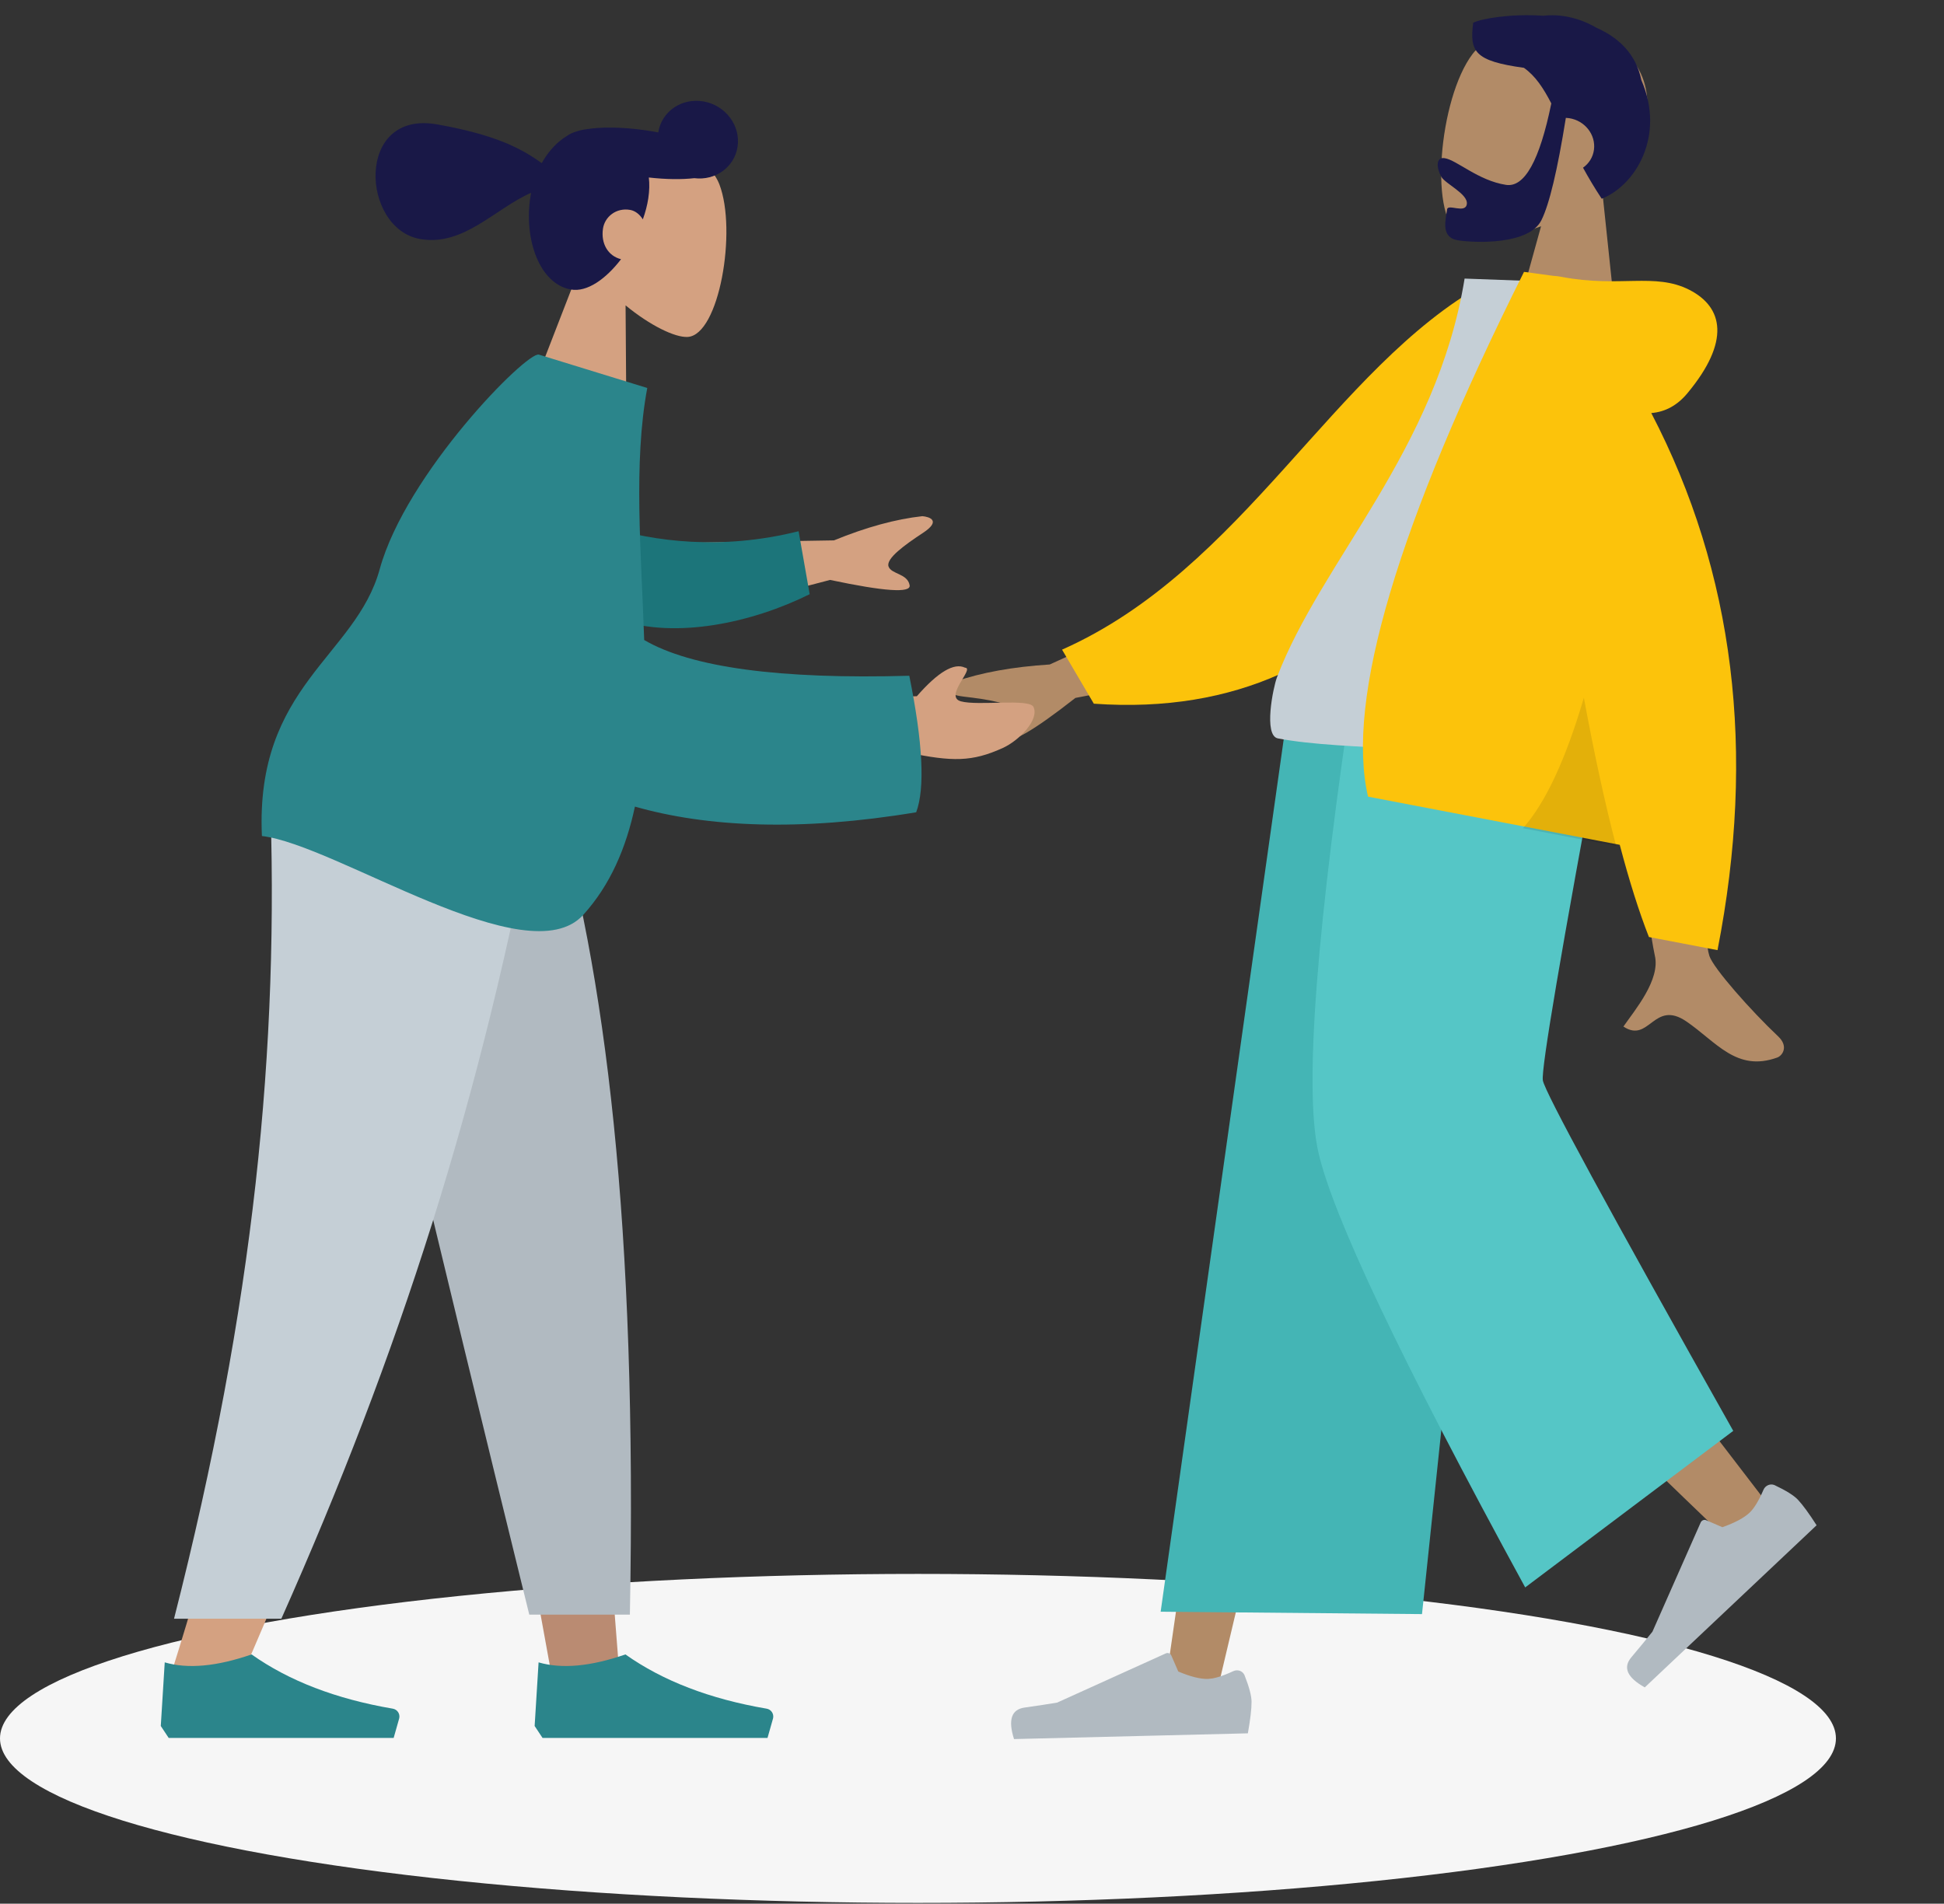 <svg width="438" height="429" viewBox="0 0 438 429" fill="none" xmlns="http://www.w3.org/2000/svg">
<rect x="0" y="0" width="438" height="429" fill="#333333" stroke="none"/>
<ellipse cx="206.826" cy="391.748" rx="206.826" ry="37.069" fill="#F6F6F6"/>
<path fill-rule="evenodd" clip-rule="evenodd" d="M361.014 43.153C366.651 38.482 370.826 32.31 371.163 24.686C372.134 2.719 339.36 2.236 331.786 12.166C324.212 22.097 321.635 50.002 329.497 53.282C332.633 54.589 339.739 53.8 347.213 50.985L339.333 79.428L365.278 83.664L361.014 43.153Z" fill="#B28B67"/>
<path fill-rule="evenodd" clip-rule="evenodd" d="M349.523 23.304C346.892 36.181 343.49 42.3 339.317 41.66C333.057 40.7 328.232 36.065 325.485 35.644C323.483 35.337 323.623 37.815 324.723 39.804C325.631 41.446 330.782 43.684 330.492 45.968C330.201 48.253 326.213 45.84 326.04 47.195C325.755 49.436 324.478 53.536 328.524 54.157C332.619 54.785 344.541 55.15 347.297 49.616C349.075 46.044 350.91 38.359 352.799 26.56C353.051 26.57 353.306 26.594 353.562 26.633C357.071 27.171 359.567 30.342 359.137 33.715C358.92 35.427 357.99 36.862 356.668 37.79C357.884 40.011 359.266 42.347 360.88 44.786C368.492 41.783 375.278 30.616 369.809 18.049C368.61 12.12 364.655 8.445 359.709 6.262C355.772 3.957 351.487 3.108 347.723 3.551C340.519 3.045 333.886 4.159 331.924 5.124C331.098 11.614 332.161 13.739 343.353 15.283C345.921 17.097 347.725 19.821 349.523 23.304Z" fill="#191847"/>
<path fill-rule="evenodd" clip-rule="evenodd" d="M336.001 159.962L298.506 278.637L274.925 378.185L262.619 379.368L293.709 164.028L336.001 159.962Z" fill="#B28B67"/>
<path fill-rule="evenodd" clip-rule="evenodd" d="M353.493 161.616C344.297 201.424 338.116 256.439 338.605 259.164C338.931 260.98 358.935 287.715 398.62 339.369L388.476 346.243C338.488 298.299 312.703 271.712 311.123 266.483C308.752 258.639 311.043 191.987 309.692 151.578L353.493 161.616Z" fill="#B28B67"/>
<path fill-rule="evenodd" clip-rule="evenodd" d="M399.866 334.69C402.454 335.915 404.2 337.011 405.104 337.979C406.202 339.157 407.6 341.069 409.296 343.717C407.86 345.072 394.955 357.251 370.582 380.253C366.624 378.039 365.61 375.783 367.542 373.485C369.474 371.187 371.062 369.26 372.306 367.704L383.178 343.092C383.387 342.619 383.931 342.384 384.393 342.567C384.401 342.571 384.408 342.574 384.416 342.577L388.064 344.154C390.902 343.151 392.948 342.058 394.202 340.874C395.221 339.912 396.264 338.192 397.329 335.714L397.329 335.714C397.737 334.763 398.821 334.282 399.749 334.639C399.789 334.655 399.828 334.671 399.866 334.69Z" fill="#B1BAC1"/>
<path fill-rule="evenodd" clip-rule="evenodd" d="M280.41 377.528C281.459 380.181 281.984 382.173 281.986 383.503C281.988 385.12 281.711 387.487 281.154 390.604C279.2 390.652 261.638 391.083 228.468 391.898C227.093 387.585 227.88 385.219 230.829 384.8C233.778 384.381 236.228 384.008 238.179 383.681L262.652 372.597C263.123 372.384 263.676 372.573 263.886 373.021C263.89 373.028 263.893 373.036 263.897 373.044L265.476 376.672C268.209 377.828 270.428 378.385 272.136 378.343C273.523 378.309 275.438 377.724 277.88 376.589L277.88 376.589C278.818 376.153 279.927 376.521 280.358 377.411C280.377 377.449 280.394 377.488 280.41 377.528Z" fill="#B1BAC1"/>
<path fill-rule="evenodd" clip-rule="evenodd" d="M320.39 363.738L261.506 363.197L289.528 164.486L341.836 159.45L320.39 363.738Z" fill="#44B5B5"/>
<path fill-rule="evenodd" clip-rule="evenodd" d="M390.517 322.447L343.639 357.722C315.744 306.6 300.198 273.851 297 259.476C293.803 245.101 296.619 208.792 305.449 150.547L361.207 163.33C351.751 214.184 347.219 240.889 347.613 243.447C348.007 246.004 362.308 272.338 390.517 322.447Z" fill="#55C6C6"/>
<path fill-rule="evenodd" clip-rule="evenodd" d="M269.352 134.761L236.519 149.739C228.191 150.27 221.097 151.553 215.235 153.586C213.789 154.443 211.894 156.375 217.211 156.99C222.527 157.604 228.1 158.479 228.546 160.321C228.992 162.163 225.48 163.597 226.569 166.175C227.295 167.894 232.539 164.927 242.299 157.276L273.362 151.315L269.352 134.761ZM382.379 156.986L363.062 153.387C368.998 192.254 372.258 212.897 372.842 215.317C374.155 220.763 368.377 227.576 365.768 231.333C371.63 235.212 372.583 225.154 379.956 230.182C386.685 234.772 391.253 241.638 400.438 238.312C401.568 237.904 403.069 235.841 400.632 233.543C394.559 227.818 386.033 218.196 385.127 215.391C383.891 211.565 382.975 192.097 382.379 156.986Z" fill="#B28B67"/>
<path fill-rule="evenodd" clip-rule="evenodd" d="M342.317 66.808L334.433 63.937C300.341 82.977 280.24 128.214 239.292 146.398L246.449 158.576C311.589 163.217 336.891 108.189 342.317 66.808Z" fill="#FCC30B"/>
<path fill-rule="evenodd" clip-rule="evenodd" d="M360.613 173.854C328.052 167.615 303.264 169.337 287.922 166.398C284.638 165.769 286.85 154.916 287.706 152.655C297.588 126.566 323.718 101.409 329.987 62.777L351.231 63.554C363.977 93.939 364.492 128.441 360.613 173.854Z" fill="#C5CFD6"/>
<path fill-rule="evenodd" clip-rule="evenodd" d="M372.049 93.081C375.203 92.828 377.908 91.348 380.165 88.641C389.893 76.974 388.323 69.225 380.591 65.297C372.858 61.369 364.823 64.875 351.889 62.399C351.185 62.265 350.534 62.184 349.935 62.156L343.371 61.266C314.864 118.254 303.151 157.674 308.232 179.526L364.945 190.379C367.087 198.522 369.277 205.447 371.515 211.155L386.969 214.113C395.736 169.378 390.763 129.034 372.049 93.081Z" fill="#FCC30B"/>
<path fill-rule="evenodd" clip-rule="evenodd" d="M356.859 157.234C352.765 171.158 348.193 180.957 343.143 186.631L364.136 190.653C361.645 181.168 359.219 170.028 356.859 157.234V157.234Z" fill="black" fill-opacity="0.1"/>
<path fill-rule="evenodd" clip-rule="evenodd" d="M131.398 58.315C127.821 52.819 125.768 46.525 127.169 40.173C131.204 21.871 158.078 31.157 162.08 41.538C166.083 51.919 162.053 75.565 154.912 75.931C152.063 76.078 146.433 73.331 140.948 68.814L141.131 94.468L119.011 90.277L131.398 58.315Z" fill="#D4A181"/>
<path fill-rule="evenodd" clip-rule="evenodd" d="M139.925 58.413C136.522 62.854 132.284 65.898 128.609 65.241C121.63 63.992 118.026 54.116 119.488 44.453C119.539 44.113 119.597 43.777 119.661 43.445C111.54 47.004 104.395 55.604 94.626 53.856C81.335 51.478 79.962 24.713 98.531 28.036C111.16 30.296 117.103 33.181 122.06 36.761C123.55 34.083 125.524 31.961 127.747 30.63C128.299 30.201 129.099 29.84 130.105 29.552C130.723 29.352 131.353 29.213 131.99 29.137C135.391 28.572 140.19 28.602 145.44 29.361C146.42 29.503 147.38 29.665 148.312 29.844C149.045 25.106 153.62 21.982 158.546 22.864C163.481 23.747 166.899 28.316 166.18 33.069C165.485 37.666 161.175 40.752 156.429 40.151C153.613 40.47 150.062 40.438 146.186 39.999C146.354 41.416 146.325 42.986 146.063 44.719C145.831 46.25 145.41 47.841 144.838 49.432C144.15 48.329 143.131 47.508 142 47.306C138.839 46.74 136.26 48.851 135.858 51.511C135.348 54.886 137.001 57.689 139.925 58.413Z" fill="#191847"/>
<path fill-rule="evenodd" clip-rule="evenodd" d="M75.654 177.474L108.479 290.584L123.918 375.51H139.414L123.945 177.474H75.654Z" fill="#BA8B72"/>
<path fill-rule="evenodd" clip-rule="evenodd" d="M60.902 177.474C63.193 236.234 62.289 268.284 61.777 273.622C61.264 278.961 58.354 314.716 38.523 377.302H54.641C80.903 317.261 90.071 281.506 93.083 273.622C96.096 265.738 104.992 233.689 117.98 177.474H60.902Z" fill="#D4A181"/>
<path fill-rule="evenodd" clip-rule="evenodd" d="M74.95 177.474C83.488 216.395 98.256 278.524 119.252 363.86H141.917C143.591 276.271 136.47 218.623 124.137 177.474H74.95Z" fill="#B1BAC1"/>
<path fill-rule="evenodd" clip-rule="evenodd" d="M60.788 177.474C63.031 236.234 57.218 294.124 39.211 364.775H63.393C89.704 305.631 108.562 248.026 121.45 177.474H60.788Z" fill="#C5CFD6"/>
<path fill-rule="evenodd" clip-rule="evenodd" d="M36.227 388.951L37.116 374.613C42.323 376.136 48.844 375.539 56.681 372.821C65.106 378.79 75.714 382.865 88.502 385.048L88.502 385.048C89.478 385.214 90.134 386.14 89.967 387.116C89.956 387.179 89.942 387.242 89.925 387.303L88.695 391.639H56.681H38.005L36.227 388.951Z" fill="#2B858B"/>
<path fill-rule="evenodd" clip-rule="evenodd" d="M120.459 388.951L121.348 374.613C126.555 376.136 133.077 375.539 140.913 372.821C149.339 378.79 159.946 382.865 172.734 385.048L172.734 385.048C173.71 385.214 174.366 386.14 174.2 387.116C174.189 387.179 174.175 387.242 174.157 387.303L172.928 391.639H140.913H122.238L120.459 388.951Z" fill="#2B858B"/>
<path fill-rule="evenodd" clip-rule="evenodd" d="M152.372 122.361L187.893 121.775C195.174 118.798 201.815 116.979 207.818 116.32C209.487 116.465 212.101 117.356 207.958 120.082C203.814 122.809 199.592 125.867 200.192 127.646C200.791 129.425 204.501 129.217 204.949 131.898C205.248 133.686 199.272 133.282 187.02 130.687L157.757 138.349L152.372 122.361ZM190.956 157.174L206.568 156.897C211.35 151.426 214.97 149.281 217.427 150.462C219.696 150.571 212.606 156.96 216.489 158.042C220.372 159.124 231.966 157.329 232.865 159.322C234.195 162.27 229.526 166.942 225.862 168.594C219.014 171.683 214.564 171.683 204.562 169.595C199.333 168.502 193.137 168.459 185.974 169.463L190.956 157.174Z" fill="#D4A181"/>
<path fill-rule="evenodd" clip-rule="evenodd" d="M136.763 118.814C147.453 121.926 162.255 124.117 179.932 119.712L182.428 133.904C169.261 140.434 152.327 143.953 139.557 139.733C129.494 136.408 127.507 123.404 136.763 118.814Z" fill="#1C757A"/>
<path fill-rule="evenodd" clip-rule="evenodd" d="M145.141 144.225C155.757 150.419 175.668 153.105 204.871 152.282C207.928 167.384 208.446 177.638 206.424 183.046C180.377 187.387 159.336 186.418 143.054 181.767C141.067 191.073 137.516 199.417 131.413 206.16C118.865 220.023 75.723 190.314 59.01 188.397C57.476 154.541 80.149 147.958 85.553 128.262C91.472 106.693 118.748 79.089 121.425 79.914L145.834 87.433C142.673 104.325 144.485 124.572 145.141 144.225Z" fill="#2B858B"/>
</svg>
